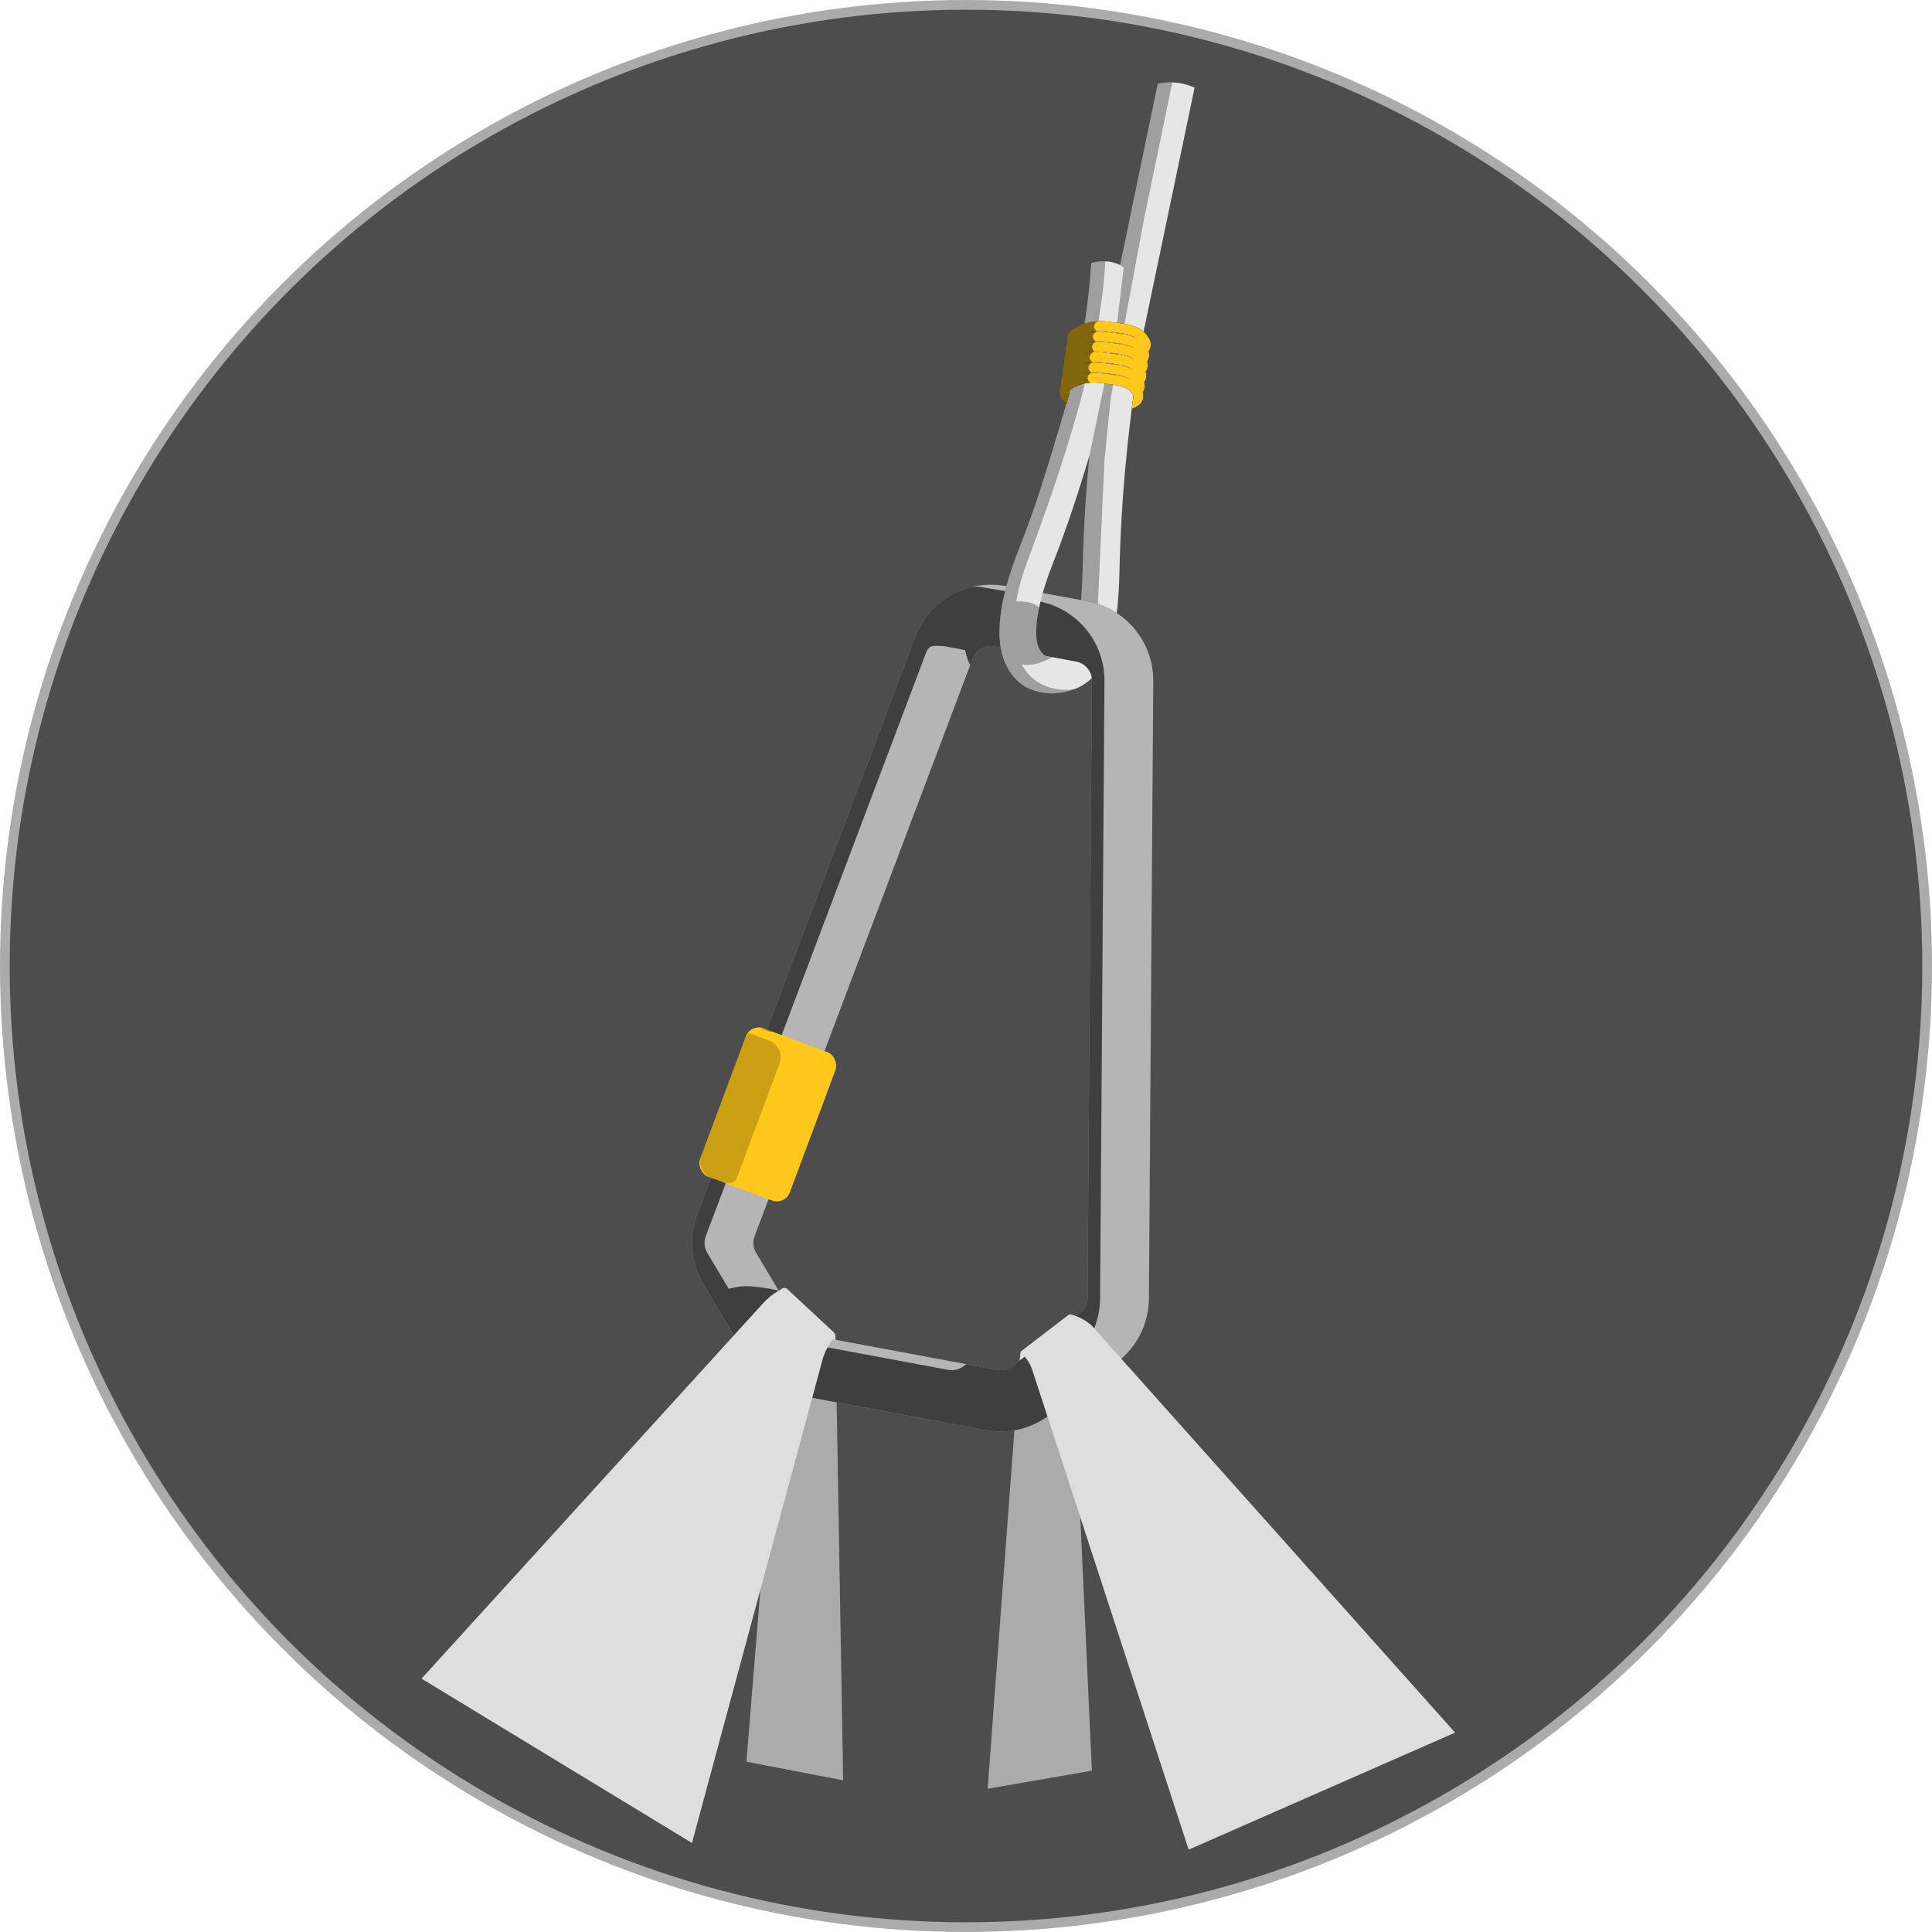 <?xml version="1.0" encoding="UTF-8"?>
<svg xmlns="http://www.w3.org/2000/svg" viewBox="0 0 1992 1992">
  <defs>
    <style>
      .cls-1 {
        isolation: isolate;
      }

      .cls-2 {
        fill: #dedede;
      }

      .cls-3 {
        opacity: .31;
      }

      .cls-3, .cls-4, .cls-5 {
        mix-blend-mode: hard-light;
      }

      .cls-6 {
        fill: #e6e6e6;
      }

      .cls-7 {
        mix-blend-mode: overlay;
        opacity: .65;
      }

      .cls-8 {
        opacity: .49;
      }

      .cls-9 {
        fill: #4d4d4d;
        stroke: #ababab;
        stroke-miterlimit: 10;
        stroke-width: 10px;
      }

      .cls-10 {
        fill: #ffc81a;
      }

      .cls-4 {
        opacity: .28;
      }

      .cls-11 {
        fill: #ababab;
      }

      .cls-12 {
        fill: #b5b5b5;
      }

      .cls-5 {
        opacity: .2;
      }
    </style>
  </defs>
  <g class="cls-1">
    <g id="Draawing_Dark" data-name="Draawing Dark">
      <circle id="BG" class="cls-9" cx="996" cy="996" r="991"/>
      <g id="System">
        <polygon id="Belt_2_Bottom" data-name="Belt 2 Bottom" class="cls-11" points="1051.29 1402.77 1018.31 1844.33 1125.81 1825.65 1104.52 1361.15 1051.29 1402.77"/>
        <polygon id="Belt_1_Bottom" data-name="Belt 1 Bottom" class="cls-11" points="861.51 1381.39 869.35 1835.6 769.6 1816.45 808.29 1339.78 861.51 1381.39"/>
        <path id="Carabiner" class="cls-12" d="M1016.45,1474.61l-189.57-35.29c-23.47-4.37-43.96-18.63-56.21-39.13l-45.39-75.96c-13.1-21.92-15.44-48.19-6.42-72.08l224.82-595.47c14.26-37.76,53.41-59.81,93.09-52.42l84.33,15.7c39.68,7.39,68.28,42.04,67.99,82.41l-4.5,636.48c-.18,25.53-11.82,49.21-31.92,64.95l-69.68,54.54c-18.8,14.72-43.05,20.65-66.53,16.28Zm8.73-808.14c-9.51-1.77-18.89,3.51-22.3,12.56l-224.82,595.47c-2.16,5.72-1.6,12.02,1.54,17.27l45.39,75.96c2.93,4.91,7.84,8.33,13.47,9.38l189.57,35.29c5.63,1.05,11.43-.37,15.94-3.9l69.68-54.54c4.82-3.77,7.61-9.44,7.65-15.56l4.5-636.48c.07-9.67-6.78-17.97-16.29-19.74l-84.33-15.7Z"/>
        <path id="S_Carabiner" data-name="S Carabiner" class="cls-7" d="M997.61,606.35c-.72,.21-1.47,.45-2.25,.71-.3,.1-1.14,.38-2.23,.77-.75,.27-1.48,.54-2.21,.84-.52,.2-1.03,.42-1.54,.63-.27,.1-.52,.22-.77,.33-.7,.29-1.38,.59-2.06,.91-.7,.32-1.38,.65-2.06,.99t-.03,.01c-.08,.04-.16,.08-.24,.13-.62,.32-1.23,.62-1.84,.95-.72,.38-1.43,.77-2.14,1.19-.27,.14-.52,.29-.77,.44-.27,.15-.52,.3-.77,.46-.27,.15-.52,.32-.78,.48-.54,.33-1.08,.67-1.61,1.01-.48,.3-.95,.62-1.42,.94-.08,.05-.15,.1-.23,.15-.24,.16-.48,.33-.71,.49-.52,.35-1.03,.71-1.53,1.09-.57,.42-1.14,.85-1.71,1.29-.16,.11-.33,.24-.48,.38-.52,.38-1.03,.8-1.53,1.22-.43,.34-.85,.7-1.27,1.06-.13,.1-.24,.2-.35,.3-.23,.19-.46,.39-.67,.58l-.08,.06-1,.91-.06,.05c-1.22,1.11-2.39,2.25-3.53,3.44-.47,.48-.92,.96-1.38,1.46-.61,.66-1.2,1.33-1.8,2.01-.56,.65-1.1,1.3-1.65,1.96-.03,.04-.05,.06-.08,.1-.46,.56-.9,1.11-1.33,1.7-.39,.49-.76,1-1.14,1.52-.1,.13-.2,.27-.29,.41-.47,.65-.94,1.3-1.38,1.97-.46,.66-.9,1.34-1.33,2.03-.43,.67-.86,1.37-1.28,2.06-.46,.76-.89,1.53-1.33,2.3-.04,.06-.08,.14-.11,.2-.32,.58-.62,1.16-.92,1.76-.03,.04-.05,.08-.06,.11-.34,.67-.68,1.34-1.01,2.03-.03,.04-.04,.08-.06,.13-.03,.05-.05,.11-.08,.16-.25,.53-.49,1.06-.75,1.61,0,.03-.01,.04-.03,.06-.1,.2-.19,.39-.27,.59-.28,.61-.54,1.22-.78,1.84h-.01s-.01,.04-.01,.05c-.34,.81-.66,1.63-.97,2.46l-224.82,595.46c-9.02,23.9-6.68,50.17,6.42,72.09l9.88,16.53,.37,.62,35.13,58.8c4.77,7.99,10.78,15.02,17.74,20.88,.27,.23,.53,.46,.8,.67,10.75,8.86,23.68,14.97,37.67,17.58l178.32,33.19,11.26,2.1c4.68,.86,9.4,1.33,14.1,1.39,.33,.01,.66,.01,.99,.01,18.49,.03,36.64-6.1,51.44-17.68l41.15-32.21-20.73-23.21c.19-.15,.38-.32,.57-.47,19.09-15.71,30.08-38.77,30.26-63.6l4.51-636.48c.28-40.36-28.31-75.01-67.99-82.41l-33.41-6.21c.35-1.28,.71-2.57,1.09-3.88l-28.37-4.79c-1.05-.11-2.18-.18-3.38-.17-3.6,.02-6.67,.69-9.05,1.45Zm-246.21,722.53c-7.39-12.37-14.77-24.74-22.16-37.11-3.14-5.25-3.7-11.54-1.53-17.26l224.82-595.47c4.52-12.9,4.89-14.34,22.3-12.57l20.25,3.77c.13,.67,.28,1.34,.44,2,.33,1.49,.72,2.96,1.16,4.4,.2,.66,.41,1.32,.62,1.96,.03,.09,.05,.18,.09,.27,.16,.48,.33,.96,.52,1.44,.08,.25,.16,.49,.27,.73,.03,.06,.05,.11,.06,.18,.23,.59,.47,1.18,.72,1.76,.28,.67,.58,1.33,.89,1.99,.13,.27,.27,.58,.43,.92l2.59-6.86c.11-.32,.24-.62,.38-.92,.13-.3,.27-.61,.42-.9,.14-.3,.29-.58,.46-.87,.15-.27,.3-.53,.46-.78,.2-.32,.41-.62,.62-.92,.16-.24,.34-.48,.52-.72,.39-.51,.8-.99,1.24-1.46,.23-.25,.47-.49,.72-.73,.24-.23,.49-.46,.75-.68,.01-.03,.03-.04,.05-.05,.24-.22,.49-.42,.76-.62,.25-.2,.52-.41,.78-.58,.27-.19,.56-.38,.84-.57,.22-.14,.43-.27,.65-.38,.19-.11,.38-.23,.57-.33,.18-.09,.35-.19,.54-.28,.29-.14,.57-.28,.86-.41,.03-.01,.05-.03,.06-.03,.3-.14,.62-.27,.94-.38,.28-.1,.54-.2,.84-.3,.01,0,.04-.01,.05-.01,.08-.03,.14-.04,.2-.06,.16-.05,.33-.1,.48-.14,.13-.04,.25-.08,.37-.1,.33-.09,.66-.18,1-.24,.29-.06,.59-.13,.89-.16,.04-.01,.06-.03,.1-.03,.03,0,.05,0,.09-.01,.32-.05,.63-.09,.95-.11,1.87-.2,3.81-.14,5.75,.23l8.71,1.62,75.62,14.07c9.51,1.77,16.35,10.07,16.29,19.76l-4.51,636.48c-.05,6.11-2.84,11.78-7.66,15.55l-31.17,24.41-.58,.46-37.92,29.68c-4.51,3.52-10.31,4.94-15.93,3.9l-18.53-3.44h0s-1.08-.22-1.08-.22l-12.23-2.27-2.59,2.02c-4.51,3.52-10.31,4.94-15.93,3.9l-169.7-31.59-1-.19-.22-3.53c-.08-1.29-.65-2.51-1.59-3.39l-2.27-42.92c-6.92-1.75-12.82-2.73-17.17-3.3-8.27-1.09-16.08-2.07-25.92-.5-3.59,.57-6.49,1.34-8.41,1.9Z"/>
        <rect id="Lock" class="cls-10" x="742.24" y="1067.41" width="98.72" height="163.27" rx="14.2" ry="14.2" transform="translate(451.41 -204.18) rotate(20.45)"/>
        <path id="S_Lock_2" data-name="S Lock 2" class="cls-5" d="M803.89,1096.21l-44.5,119.3c-3.54,6.97-13.92,3.45-13.92,3.45l-11.81-4.4c-9.3-3.47-14.02-13.82-10.56-23.12l44.49-119.3c1.01-2.72,2.63-5.06,4.63-6.91l21.11,7.87c9.29,3.47,14.02,13.81,10.56,23.11Z"/>
        <path id="S_Lock_1" data-name="S Lock 1" class="cls-4" d="M796.98,1063.93h-2.91l-10.02-3.47c2.2-.05,4.47,.3,6.66,1.13l6.28,2.34Z"/>
        <path id="Belt_2_Top" data-name="Belt 2 Top" class="cls-2" d="M1109.73,1357.02l-4.86-1.56c-1.25-.4-2.62-.16-3.67,.64l-47.67,36.53c-.99,.76-1.57,1.94-1.57,3.19l-.63,6.92,5.06-3.96h0c3.28,3.48,5.8,7.62,7.38,12.14l.78,2.23,161.03,493.93,274.7-120.66-374.55-419.51-.03-.02c-4.68-4.23-10.09-7.57-15.98-9.85h0Z"/>
        <path id="Belt_1_Top" data-name="Belt 1 Top" class="cls-2" d="M802.91,1330.77h0c-5.87,3.36-11.19,7.59-15.77,12.57l-.17,.19-352.35,387.22,278.85,169.43,135.02-499.8,.54-1.61c2.16-6.47,5.39-12.53,9.57-17.92h0s2.93,.55,2.93,.55l-.26-4.31c-.08-1.29-.65-2.5-1.6-3.39l-47.88-44.59c-1.5-1.39-3.75-1.6-5.47-.5l-3.39,2.17Z"/>
        <g id="Rope">
          <path id="Rope-2" data-name="Rope" class="cls-6" d="M1231.68,90.44l-54.03,258.37c-13.6,81.46-21.41,159.6-23.21,232.25l-.06,2.66c-.32,13.32-.74,30.7-2.94,48.38-8.98-5.87-19.22-10.08-30.33-12.15l-6.45-1.2c1.22-13.31,1.54-26.22,1.77-35.94l.07-2.69c.88-35.67,3.18-72.61,6.86-110.56-11.4,37.74-22.01,71.07-38.65,113.66l-.06,.15,.06-.15-.06,.15c-14.98,38.3-20.07,71.02-13.29,85.38,.68,1.44,3.63,6.75,7.36,7.67l30.82,5.74c8.62,1.6,15.04,8.58,16.11,17.08-4.25,4.19-9.13,7.62-14.76,10.04-9.69,4.16-18.59,5.59-26.24,5.59-15.35,0-25.69-5.75-27.3-6.7-13.01-7.71-18.51-19.37-20.32-23.2-2.51-5.32-4.2-11.13-5.23-17.28l5.23,17.28c-14.86-31.48-1.53-80.14,12.26-115.42l.06-.15-.06,.15,.06-.15c19.31-49.41,30.39-86.42,44.41-133.27,17.91-59.87,23.79-94.81,27.18-121.1,1.87-14.48,3.27-29.17,4.16-43.66,0,0,0,0,0,0h0c10.14-3.09,20.27-2.62,29.54,1.75l.33,.08,38.77-186.8,1.62-.33c12.27-2.47,25-.94,36.34,4.36h0Z"/>
          <path id="S_Rope_2" data-name="S Rope 2" class="cls-3" d="M1208.66,84.96l-29.9,145.04-33.5,179.8-6.53,65.55-6.77,147.39c-3.51-1.16-7.13-2.1-10.86-2.79l-6.46-1.2c1.23-13.32,1.54-26.22,1.78-35.94l.06-2.69c.61-24.52,1.89-49.65,3.82-75.28l.05-.53c.86-11.48,1.85-23.06,2.99-34.75l28.42-136.78,6.81-56.61-3.63-2.97,38.77-186.79,1.63-.33c4.41-.89,8.88-1.26,13.32-1.12Z"/>
          <path id="S_Rope_1" data-name="S Rope 1" class="cls-3" d="M1107.39,710.67c-.07,.03-.13,.05-.2,.08-4.78,1.9-9.79,3.06-14.76,3.62-.13,.02-.26,.04-.39,.05-2.58,.31-5.05,.45-7.41,.45-5.51,0-10.38-.74-14.42-1.74-.3-.07-.6-.14-.9-.22-.22-.05-.43-.11-.64-.17-4.12-1.06-7.75-2.49-10.6-4.14-.02-.01-.03-.01-.05-.03-.02-.02-.05-.03-.07-.04-.14-.07-.27-.15-.4-.23-.08-.04-.15-.08-.23-.13-5.02-2.98-8.93-6.55-11.93-10.03-4.7-5.28-7.78-10.98-9.92-16.72-.06-.16-.12-.32-.18-.48,0-.01-.01-.03-.02-.05-.24-.64-.48-1.29-.7-1.94-.02-.06-.04-.11-.06-.16-.04-.12-.08-.24-.12-.37-.19-.59-.38-1.18-.56-1.78-.22-.72-.42-1.45-.61-2.18-.2-.74-.38-1.48-.55-2.22-.23-1-.43-2.01-.62-3.03-.08-.42-.16-.82-.23-1.24-.01-.05-.02-.11-.03-.16-.01-.02-.01-.04-.01-.06v-.05s-.01-.01-.01-.01c-.09-.54-.18-1.09-.25-1.64,0-.01,0-.03-.01-.04,0-.03,0-.05-.01-.07v-.02s-.01-.1-.02-.15c0-.02-.01-.04-.01-.06-.01-.08-.03-.17-.03-.25-.07-.44-.13-.87-.18-1.31-.05-.4-.1-.81-.14-1.22-.02-.14-.04-.29-.05-.43-.02-.15-.03-.3-.04-.44-.05-.46-.1-.92-.14-1.39-.01-.03-.01-.07-.01-.1-.03-.35-.06-.7-.08-1.05-.03-.34-.05-.68-.07-1.02-.02-.33-.05-.7-.06-1.04-.03-.51-.06-1.02-.08-1.52-.02-.51-.04-1.02-.05-1.53s-.02-1.02-.03-1.53c-.02-1.46-.01-2.91,.02-4.37,.04-1.77,.12-3.57,.24-5.37,.07-.98,.14-1.95,.22-2.93,.04-.53,.09-1.06,.14-1.59,.11-1.06,.22-2.12,.34-3.18,.24-2.11,.52-4.22,.86-6.34,.31-2.09,.67-4.2,1.07-6.3,.61-3.25,1.29-6.48,2.04-9.69,.14-.62,.29-1.24,.44-1.86,.14-.58,.28-1.16,.43-1.74,.71-2.85,1.47-5.68,2.27-8.5,.29-1.02,.59-2.05,.89-3.07,.61-2.04,1.23-4.08,1.88-6.11,.32-1.01,.64-2.02,.97-3.02t.01-.02c2.2-6.71,4.56-13.17,6.93-19.24l.06-.15c1.53-3.92,3.01-7.76,4.45-11.54,7.99-21.98,15.94-44.71,23.48-67.7,.04-.1,.07-.21,.1-.31,5.48-17.28,10.68-34.68,16.38-53.72,2.3-7.71,4.41-15,6.34-21.92,8.38-31.12,15.25-61.77,19.71-90.75,.41-2.92,.78-5.72,1.13-8.43,1.87-14.48,3.27-29.17,4.16-43.67,1.08-.33,2.15-.61,3.23-.86,.34-.08,.67-.15,1.01-.22,.92-.19,1.84-.35,2.75-.48,.42-.06,.85-.11,1.27-.16,.67-.07,1.34-.13,2.01-.18,.33-.02,.66-.04,1-.05,.79-.03,1.58-.04,2.36-.02,.29,0,.58,.02,.87,.03-3.99,91.48-44.17,213.7-81.8,313.23-4.57,13.56-7.66,23.29-9.93,37.44,19.64-.5,23.53,6.5,23.53,6.5-.01,.03-.01,.07-.02,.1-2.92,16.6-3.95,30.44-1.02,39.54,.1,.3,.2,.59,.31,.88,.22,.57,.45,1.12,.7,1.65,.37,.79,1.43,2.75,2.93,4.51,1.24,1.33,2.71,2.39,4.43,3.16l6.34,1.18c-11.17,5.89-21.04,9.22-31.57,7.4,8.3,16.14,27,29.11,53.92,25.66Z"/>
          <g id="Junction_Rope" data-name="Junction Rope">
            <g>
              <path id="Rope_3" data-name="Rope 3" d="M1168.63,408.61c.07-.83-.66-1.92-1.87-3.63-.82-1.16-1.8-2.19-2.9-3.06-1.16-.92-2.47-1.67-3.87-2.22l-.76-.3c-4.68-1.84-4.77-1.87-16.57-3.5-7.99-1.1-10.69-1.45-14.2-1.49h-1.28c-2.67,0-5.91,.11-9.78,.99-4.88,1.11-9.55,3.18-13.88,6.15-.77,1.15-1.05,2.21-.84,3.13l-2.99,10.91-1.55-.81c-2.77-1.96-4.56-4.58-5.31-7.79-.86-3.66-.05-7.6,2.28-11.08l1.08-1.61,1.6-1.1c5.39-3.7,11.23-6.28,17.36-7.67,4.84-1.1,8.8-1.25,12.02-1.25h1.37c4.13,.05,7.01,.42,15.49,1.59,12.08,1.66,13.14,1.84,18.89,4.1l.76,.3c2.34,.92,4.52,2.17,6.47,3.72,1.85,1.46,3.48,3.19,4.86,5.13,1.84,2.59,4.12,5.8,3.71,10.39-.29,3.28-2.09,7.81-9.02,10.79l-2.74,1.05,1.67-12.74Z"/>
              <path id="Rope_2" data-name="Rope 2" d="M1171.09,409.8l-3.99-9.31c.85-.37,2.85-1.33,2.95-2.39,.07-.83-.66-1.92-1.87-3.63-.82-1.16-1.8-2.19-2.9-3.06-1.16-.92-2.47-1.67-3.87-2.22l-.76-.3c-4.68-1.84-4.77-1.87-16.57-3.5-7.99-1.1-10.69-1.45-14.2-1.49h-1.28c-2.67,0-5.91,.11-9.78,.99-4.88,1.11-9.55,3.18-13.88,6.15-.77,1.15-1.05,2.21-.84,3.13,.15,.66,.45,1.43,1.99,2.26l-4.8,8.91c-3.77-2.03-6.14-5.01-7.04-8.85-.86-3.66-.05-7.6,2.28-11.09l1.08-1.61,1.6-1.1c5.39-3.7,11.23-6.28,17.36-7.67,4.84-1.1,8.8-1.25,12.02-1.25h1.37c4.13,.05,7.01,.42,15.49,1.59,12.08,1.66,13.14,1.84,18.89,4.1l.76,.3c2.34,.92,4.52,2.17,6.47,3.72,1.85,1.46,3.48,3.19,4.86,5.13,1.84,2.59,4.12,5.8,3.71,10.39-.29,3.28-2.09,7.82-9.04,10.8Z"/>
              <path id="Rope_1" data-name="Rope 1" d="M1172.51,399.28l-3.88-9.35c.9-.38,3.01-1.37,3.11-2.47,.07-.83-.66-1.92-1.87-3.63-.82-1.16-1.8-2.19-2.9-3.06-1.16-.92-2.47-1.67-3.87-2.22l-.76-.3c-4.68-1.84-4.77-1.87-16.57-3.5-7.99-1.1-10.69-1.45-14.2-1.49h-1.28c-2.67,0-5.91,.11-9.78,.99-4.88,1.11-9.55,3.18-13.88,6.15-.77,1.15-1.05,2.21-.84,3.13,.18,.75,.54,1.63,2.61,2.56l-4.16,9.23c-4.51-2.03-7.3-5.22-8.3-9.48-.86-3.66-.05-7.6,2.28-11.09l1.08-1.61,1.6-1.1c5.39-3.7,11.23-6.28,17.36-7.67,4.84-1.1,8.8-1.25,12.02-1.25h1.37c4.13,.05,7.01,.42,15.49,1.59,12.08,1.66,13.14,1.84,18.89,4.1l.76,.3c2.34,.92,4.52,2.17,6.47,3.72,1.85,1.46,3.48,3.19,4.86,5.13,1.84,2.59,4.12,5.8,3.71,10.39-.3,3.34-2.15,7.94-9.31,10.92Z"/>
              <path id="Rope_3-2" data-name="Rope 3" d="M1173.25,376.66c.07-.83-.66-1.92-1.87-3.63-.82-1.16-1.8-2.19-2.9-3.06-1.16-.92-2.47-1.67-3.87-2.22l-.76-.3c-4.68-1.84-4.77-1.87-16.57-3.5-7.99-1.1-10.69-1.45-14.2-1.49h-1.28c-2.67,0-5.91,.11-9.78,.99-4.88,1.11-9.55,3.18-13.88,6.15-.77,1.15-1.05,2.21-.84,3.13l-2.99,10.91-1.55-.81c-2.77-1.96-4.56-4.58-5.31-7.79-.86-3.66-.05-7.6,2.28-11.08l1.08-1.61,1.6-1.1c5.39-3.7,11.23-6.28,17.36-7.67,4.84-1.1,8.8-1.25,12.02-1.25h1.37c4.13,.05,7.01,.42,15.49,1.59,12.08,1.66,13.14,1.84,18.89,4.1l.76,.3c2.34,.92,4.52,2.17,6.47,3.72,1.85,1.46,3.48,3.19,4.86,5.13,1.84,2.59,4.12,5.8,3.71,10.39-.29,3.28-2.09,7.81-9.02,10.79l-2.74,1.05,1.67-12.74Z"/>
              <path id="Rope_2-2" data-name="Rope 2" d="M1175.71,377.85l-3.99-9.31c.85-.37,2.85-1.33,2.95-2.39,.07-.83-.66-1.92-1.87-3.63-.82-1.16-1.8-2.19-2.9-3.06-1.16-.92-2.47-1.67-3.87-2.22l-.76-.3c-4.68-1.84-4.77-1.87-16.57-3.5-7.99-1.1-10.69-1.45-14.2-1.49h-1.28c-2.67,0-5.91,.11-9.78,.99-4.88,1.11-9.55,3.18-13.88,6.15-.77,1.15-1.05,2.21-.84,3.13,.15,.66,.45,1.43,1.99,2.26l-4.8,8.91c-3.77-2.03-6.14-5.01-7.04-8.85-.86-3.66-.05-7.6,2.28-11.09l1.08-1.61,1.6-1.1c5.39-3.7,11.23-6.28,17.36-7.67,4.84-1.1,8.8-1.25,12.02-1.25h1.37c4.13,.05,7.01,.42,15.49,1.59,12.08,1.66,13.14,1.84,18.89,4.1l.76,.3c2.34,.92,4.52,2.17,6.47,3.72,1.85,1.46,3.48,3.19,4.86,5.13,1.84,2.59,4.12,5.8,3.71,10.39-.29,3.28-2.09,7.82-9.04,10.8Z"/>
              <path id="Rope_1-2" data-name="Rope 1" d="M1177.13,367.33l-3.88-9.35c.9-.38,3.01-1.37,3.11-2.47,.07-.83-.66-1.92-1.87-3.63-.82-1.16-1.8-2.19-2.9-3.06-1.16-.92-2.47-1.67-3.87-2.22l-.76-.3c-4.68-1.84-4.77-1.87-16.57-3.5-7.99-1.1-10.69-1.45-14.2-1.49h-1.28c-2.67,0-5.91,.11-9.78,.99-4.88,1.11-9.55,3.18-13.88,6.15-.77,1.15-1.05,2.21-.84,3.13,.18,.75,.54,1.63,2.61,2.56l-4.16,9.23c-4.51-2.03-7.3-5.22-8.3-9.48-.86-3.66-.05-7.6,2.28-11.09l1.08-1.61,1.6-1.1c5.39-3.7,11.23-6.28,17.36-7.67,4.84-1.1,8.8-1.25,12.02-1.25h1.37c4.13,.05,7.01,.42,15.49,1.59,12.08,1.66,13.14,1.84,18.89,4.1l.76,.3c2.34,.92,4.52,2.17,6.47,3.72,1.85,1.46,3.48,3.19,4.86,5.13,1.84,2.59,4.12,5.8,3.71,10.39-.3,3.34-2.15,7.94-9.31,10.92Z"/>
              <path id="S_Ropes" data-name="S Ropes" d="M1125.13,342.32c-.1,.03-.19,.05-.29,.08,2.13-.32,4.05-.46,5.8-.52-.73,.39-7.53,4.38-1.06,10.19-1.65,.11-3.46,.33-5.43,.75,2.09-.29,3.99-.41,5.7-.44-.43,.23-7.71,4.25-1.14,10.18-1.97,.1-4.2,.35-6.68,.92-.82,.19-1.63,.39-2.43,.65,2.85-.57,5.37-.81,7.59-.91-.92,.52-7.39,4.48-.96,10.2-1.72,.13-3.63,.38-5.71,.86-.1,.03-.19,.05-.29,.08,2.13-.32,4.05-.46,5.8-.52-.73,.39-7.53,4.38-1.06,10.19-1.65,.11-3.46,.33-5.43,.75,2.09-.29,3.99-.41,5.7-.44-.43,.23-7.71,4.25-1.14,10.18-1.97,.1-4.2,.35-6.68,.92-4.89,1.1-9.56,3.18-13.88,6.14-.77,1.16-1.05,2.21-.84,3.14l-2.99,10.91-1.56-.81c-2.77-1.96-4.56-4.58-5.32-7.78-.77-3.27-.2-6.75,1.58-9.92-.05-.19-.1-.38-.15-.58-.81-3.39-.18-7.01,1.78-10.29-.04-.11-.08-.24-.1-.35-.78-3.33-.19-6.87,1.7-10.13-.08-.22-.14-.44-.19-.67-.77-3.27-.2-6.75,1.58-9.92-.05-.19-.1-.38-.15-.58-.81-3.39-.18-7.01,1.78-10.29-.04-.11-.08-.24-.1-.35-.86-3.66-.05-7.59,2.29-11.09l1.08-1.61,1.59-1.1c5.39-3.7,11.24-6.28,17.36-7.67,3.39-.77,6.35-1.08,8.92-1.19-.92,.52-7.39,4.48-.96,10.2-1.72,.13-3.63,.38-5.71,.86Z"/>
            </g>
            <g>
              <path id="Rope_3-3" data-name="Rope 3" class="cls-10" d="M1168.63,408.61c.07-.83-.66-1.92-1.87-3.63-.82-1.16-1.8-2.19-2.9-3.06-1.16-.92-2.47-1.67-3.87-2.22l-.76-.3c-4.68-1.84-4.77-1.87-16.57-3.5-7.99-1.1-10.69-1.45-14.2-1.49h-1.28c-2.67,0-5.91,.11-9.78,.99-4.88,1.11-9.55,3.18-13.88,6.15-.77,1.15-1.05,2.21-.84,3.13l-2.99,10.91-1.55-.81c-2.77-1.96-4.56-4.58-5.31-7.79-.86-3.66-.05-7.6,2.28-11.08l1.08-1.61,1.6-1.1c5.39-3.7,11.23-6.28,17.36-7.67,4.84-1.1,8.8-1.25,12.02-1.25h1.37c4.13,.05,7.01,.42,15.49,1.59,12.08,1.66,13.14,1.84,18.89,4.1l.76,.3c2.34,.92,4.52,2.17,6.47,3.72,1.85,1.46,3.48,3.19,4.86,5.13,1.84,2.59,4.12,5.8,3.71,10.39-.29,3.28-2.09,7.81-9.02,10.79l-2.74,1.05,1.67-12.74Z"/>
              <path id="Rope_2-3" data-name="Rope 2" class="cls-10" d="M1171.09,409.8l-3.99-9.31c.85-.37,2.85-1.33,2.95-2.39,.07-.83-.66-1.92-1.87-3.63-.82-1.16-1.8-2.19-2.9-3.06-1.16-.92-2.47-1.67-3.87-2.22l-.76-.3c-4.68-1.84-4.77-1.87-16.57-3.5-7.99-1.1-10.69-1.45-14.2-1.49h-1.28c-2.67,0-5.91,.11-9.78,.99-4.88,1.11-9.55,3.18-13.88,6.15-.77,1.15-1.05,2.21-.84,3.13,.15,.66,.45,1.43,1.99,2.26l-4.8,8.91c-3.77-2.03-6.14-5.01-7.04-8.85-.86-3.66-.05-7.6,2.28-11.09l1.08-1.61,1.6-1.1c5.39-3.7,11.23-6.28,17.36-7.67,4.84-1.1,8.8-1.25,12.02-1.25h1.37c4.13,.05,7.01,.42,15.49,1.59,12.08,1.66,13.14,1.84,18.89,4.1l.76,.3c2.34,.92,4.52,2.17,6.47,3.72,1.85,1.46,3.48,3.19,4.86,5.13,1.84,2.59,4.12,5.8,3.71,10.39-.29,3.28-2.09,7.82-9.04,10.8Z"/>
              <path id="Rope_1-3" data-name="Rope 1" class="cls-10" d="M1172.51,399.28l-3.88-9.35c.9-.38,3.01-1.37,3.11-2.47,.07-.83-.66-1.92-1.87-3.63-.82-1.16-1.8-2.19-2.9-3.06-1.16-.92-2.47-1.67-3.87-2.22l-.76-.3c-4.68-1.84-4.77-1.87-16.57-3.5-7.99-1.1-10.69-1.45-14.2-1.49h-1.28c-2.67,0-5.91,.11-9.78,.99-4.88,1.11-9.55,3.18-13.88,6.15-.77,1.15-1.05,2.21-.84,3.13,.18,.75,.54,1.63,2.61,2.56l-4.16,9.23c-4.51-2.03-7.3-5.22-8.3-9.48-.86-3.66-.05-7.6,2.28-11.09l1.08-1.61,1.6-1.1c5.39-3.7,11.23-6.28,17.36-7.67,4.84-1.1,8.8-1.25,12.02-1.25h1.37c4.13,.05,7.01,.42,15.49,1.59,12.08,1.66,13.14,1.84,18.89,4.1l.76,.3c2.34,.92,4.52,2.17,6.47,3.72,1.85,1.46,3.48,3.19,4.86,5.13,1.84,2.59,4.12,5.8,3.71,10.39-.3,3.34-2.15,7.94-9.31,10.92Z"/>
              <path id="Rope_3-4" data-name="Rope 3" class="cls-10" d="M1173.25,376.66c.07-.83-.66-1.92-1.87-3.63-.82-1.16-1.8-2.19-2.9-3.06-1.16-.92-2.47-1.67-3.87-2.22l-.76-.3c-4.68-1.84-4.77-1.87-16.57-3.5-7.99-1.1-10.69-1.45-14.2-1.49h-1.28c-2.67,0-5.91,.11-9.78,.99-4.88,1.11-9.55,3.18-13.88,6.15-.77,1.15-1.05,2.21-.84,3.13l-2.99,10.91-1.55-.81c-2.77-1.96-4.56-4.58-5.31-7.79-.86-3.66-.05-7.6,2.28-11.08l1.08-1.61,1.6-1.1c5.39-3.7,11.23-6.28,17.36-7.67,4.84-1.1,8.8-1.25,12.02-1.25h1.37c4.13,.05,7.01,.42,15.49,1.59,12.08,1.66,13.14,1.84,18.89,4.1l.76,.3c2.34,.92,4.52,2.17,6.47,3.72,1.85,1.46,3.48,3.19,4.86,5.13,1.84,2.59,4.12,5.8,3.71,10.39-.29,3.28-2.09,7.81-9.02,10.79l-2.74,1.05,1.67-12.74Z"/>
              <path id="Rope_2-4" data-name="Rope 2" class="cls-10" d="M1175.71,377.85l-3.99-9.31c.85-.37,2.85-1.33,2.95-2.39,.07-.83-.66-1.92-1.87-3.63-.82-1.16-1.8-2.19-2.9-3.06-1.16-.92-2.47-1.67-3.87-2.22l-.76-.3c-4.68-1.84-4.77-1.87-16.57-3.5-7.99-1.1-10.69-1.45-14.2-1.49h-1.28c-2.67,0-5.91,.11-9.78,.99-4.88,1.11-9.55,3.18-13.88,6.15-.77,1.15-1.05,2.21-.84,3.13,.15,.66,.45,1.43,1.99,2.26l-4.8,8.91c-3.77-2.03-6.14-5.01-7.04-8.85-.86-3.66-.05-7.6,2.28-11.09l1.08-1.61,1.6-1.1c5.39-3.7,11.23-6.28,17.36-7.67,4.84-1.1,8.8-1.25,12.02-1.25h1.37c4.13,.05,7.01,.42,15.49,1.59,12.08,1.66,13.14,1.84,18.89,4.1l.76,.3c2.34,.92,4.52,2.17,6.47,3.72,1.85,1.46,3.48,3.19,4.86,5.13,1.84,2.59,4.12,5.8,3.71,10.39-.29,3.28-2.09,7.82-9.04,10.8Z"/>
              <path id="Rope_1-4" data-name="Rope 1" class="cls-10" d="M1177.13,367.33l-3.88-9.35c.9-.38,3.01-1.37,3.11-2.47,.07-.83-.66-1.92-1.87-3.63-.82-1.16-1.8-2.19-2.9-3.06-1.16-.92-2.47-1.67-3.87-2.22l-.76-.3c-4.68-1.84-4.77-1.87-16.57-3.5-7.99-1.1-10.69-1.45-14.2-1.49h-1.28c-2.67,0-5.91,.11-9.78,.99-4.88,1.11-9.55,3.18-13.88,6.15-.77,1.15-1.05,2.21-.84,3.13,.18,.75,.54,1.63,2.61,2.56l-4.16,9.23c-4.51-2.03-7.3-5.22-8.3-9.48-.86-3.66-.05-7.6,2.28-11.09l1.08-1.61,1.6-1.1c5.39-3.7,11.23-6.28,17.36-7.67,4.84-1.1,8.8-1.25,12.02-1.25h1.37c4.13,.05,7.01,.42,15.49,1.59,12.08,1.66,13.14,1.84,18.89,4.1l.76,.3c2.34,.92,4.52,2.17,6.47,3.72,1.85,1.46,3.48,3.19,4.86,5.13,1.84,2.59,4.12,5.8,3.71,10.39-.3,3.34-2.15,7.94-9.31,10.92Z"/>
              <path id="S_Ropes-2" data-name="S Ropes" class="cls-8" d="M1125.13,342.32c-.1,.03-.19,.05-.29,.08,2.13-.32,4.05-.46,5.8-.52-.73,.39-7.53,4.38-1.06,10.19-1.65,.11-3.46,.33-5.43,.75,2.09-.29,3.99-.41,5.7-.44-.43,.23-7.71,4.25-1.14,10.18-1.97,.1-4.2,.35-6.68,.92-.82,.19-1.63,.39-2.43,.65,2.85-.57,5.37-.81,7.59-.91-.92,.52-7.39,4.48-.96,10.2-1.72,.13-3.63,.38-5.71,.86-.1,.03-.19,.05-.29,.08,2.13-.32,4.05-.46,5.8-.52-.73,.39-7.53,4.38-1.06,10.19-1.65,.11-3.46,.33-5.43,.75,2.09-.29,3.99-.41,5.7-.44-.43,.23-7.71,4.25-1.14,10.18-1.97,.1-4.2,.35-6.68,.92-4.89,1.1-9.56,3.18-13.88,6.14-.77,1.16-1.05,2.21-.84,3.14l-2.99,10.91-1.56-.81c-2.77-1.96-4.56-4.58-5.32-7.78-.77-3.27-.2-6.75,1.58-9.92-.05-.19-.1-.38-.15-.58-.81-3.39-.18-7.01,1.78-10.29-.04-.11-.08-.24-.1-.35-.78-3.33-.19-6.87,1.7-10.13-.08-.22-.14-.44-.19-.67-.77-3.27-.2-6.75,1.58-9.92-.05-.19-.1-.38-.15-.58-.81-3.39-.18-7.01,1.78-10.29-.04-.11-.08-.24-.1-.35-.86-3.66-.05-7.59,2.29-11.09l1.08-1.61,1.59-1.1c5.39-3.7,11.24-6.28,17.36-7.67,3.39-.77,6.35-1.08,8.92-1.19-.92,.52-7.39,4.48-.96,10.2-1.72,.13-3.63,.38-5.71,.86Z"/>
            </g>
          </g>
        </g>
      </g>
    </g>
  </g>
</svg>